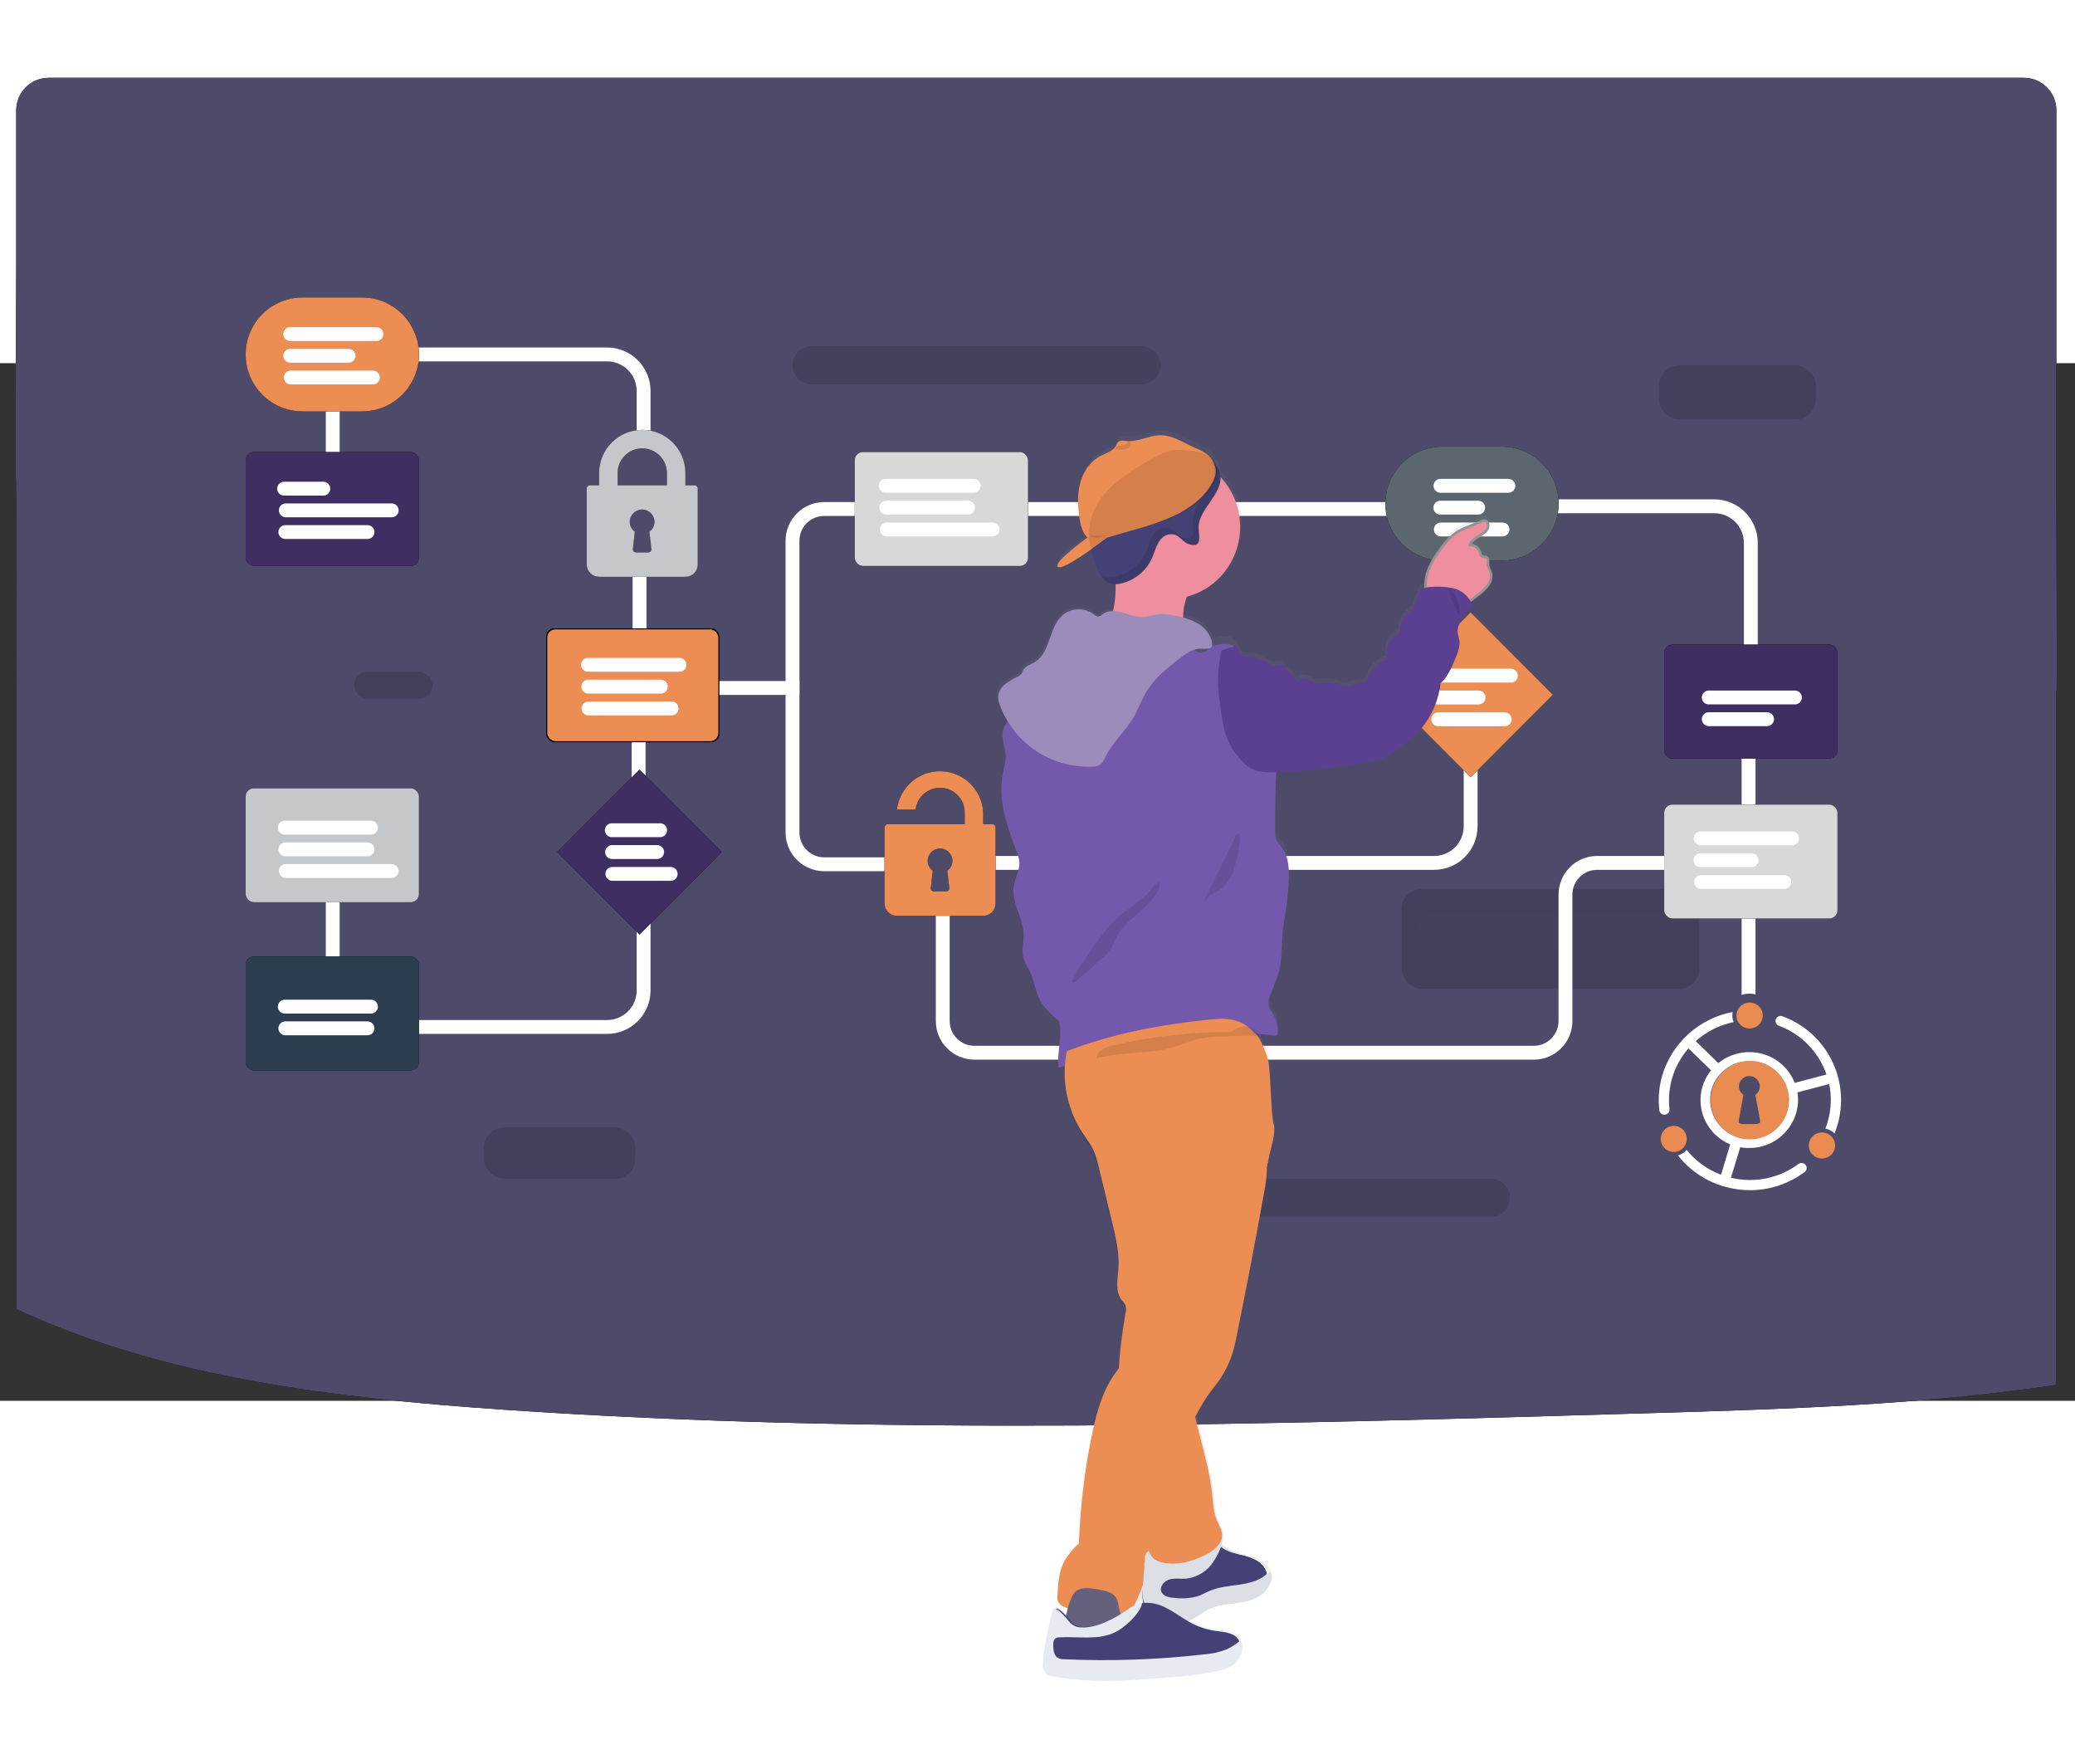 <?xml version="1.0" encoding="UTF-8"?>
<svg width="400px" height="340px" viewBox="0 100 400 200" version="1.1" xmlns="http://www.w3.org/2000/svg" xmlns:xlink="http://www.w3.org/1999/xlink">
    <rect x="0" y="100" width="400" height="200" fill="#333333" stroke="none"/>
    <!-- Generator: Sketch 53.2 (72643) - https://sketchapp.com -->
    <title>1.1-home-hero-main-bryan</title>
    <desc>Created with Sketch.</desc>
    <defs>
        <linearGradient x1="50.244%" y1="100.206%" x2="50.244%" y2="0.189%" id="linearGradient-1">
            <stop stop-color="#808080" stop-opacity="0.25" offset="0%"></stop>
            <stop stop-color="#808080" stop-opacity="0.12" offset="54%"></stop>
            <stop stop-color="#808080" stop-opacity="0.1" offset="100%"></stop>
        </linearGradient>
        <linearGradient x1="56.611%" y1="68.73%" x2="56.611%" y2="-31.27%" id="linearGradient-2">
            <stop stop-color="#808080" stop-opacity="0.25" offset="0%"></stop>
            <stop stop-color="#808080" stop-opacity="0.12" offset="54%"></stop>
            <stop stop-color="#808080" stop-opacity="0.1" offset="100%"></stop>
        </linearGradient>
    </defs>
    <g id="1.1-home-hero-main-bryan" stroke="none" stroke-width="1" fill="none" fill-rule="evenodd">
        <g id="hero-image0" transform="translate(3, 45)">
            <g id="Path-Copy-21" fill-rule="nonzero">
                <path d="M393.389,155.239 L393.389,251.936 C367.443,255.814 340.969,256.604 314.621,257.388 C241.133,259.567 167.458,261.742 94.163,256.714 C61.751,254.492 28.535,250.603 0.13,237.301 L0.13,118.211 C0.235,36.076 -0.209,118.211 0.13,35.825 L0.13,6.272 C0.13,2.808 2.934,6.36340891e-16 6.393,0 L387.143,0 C390.601,2.1211363e-16 393.405,2.808 393.405,6.272 L393.405,81.132 C393.656,155.061 393.212,81.362 393.389,155.239 Z" id="path-1" fill="#000000"></path>
                <path d="M393.389,155.239 L393.389,251.936 C367.443,255.814 340.969,256.604 314.621,257.388 C241.133,259.567 167.458,261.742 94.163,256.714 C61.751,254.492 28.535,250.603 0.13,237.301 L0.13,118.211 C0.235,36.076 -0.209,118.211 0.13,35.825 L0.13,6.272 C0.13,2.808 2.934,6.36340891e-16 6.393,0 L387.143,0 C390.601,2.1211363e-16 393.405,2.808 393.405,6.272 L393.405,81.132 C393.656,155.061 393.212,81.362 393.389,155.239 Z" id="Path" fill="#4E4B6A"></path>
            </g>
            <rect id="Rectangle-Copy-21" fill="#3F3D56" fill-rule="nonzero" opacity="0.7" x="267.189" y="156.284" width="57.404" height="19.339" rx="3.92"></rect>
            <path d="M171.064,151.58 L155.878,151.58 C152.506,151.58 149.772,148.842 149.772,145.464 L149.772,89.223 C149.772,85.846 152.506,83.108 155.878,83.108 L185.258,83.108" id="Path-Copy-23" stroke="#FFFFFF" stroke-width="2.673" stroke-linecap="round" stroke-linejoin="round"></path>
            <path d="M61.057,53.314 L114.025,53.314 C115.894,53.313 117.687,54.056 119.008,55.379 C120.33,56.703 121.072,58.499 121.07,60.371 L121.07,69.518" id="Path-Copy-24" stroke="#FFFFFF" stroke-width="2.673" stroke-linecap="round" stroke-linejoin="round"></path>
            <path d="M274.495,82.585 L327.464,82.585 C329.332,82.583 331.125,83.326 332.447,84.65 C333.768,85.974 334.51,87.769 334.509,89.641 L334.509,116.037" id="Path-Copy-25" stroke="#FFFFFF" stroke-width="2.673" stroke-linecap="round" stroke-linejoin="round"></path>
            <path d="M280.497,125.184 L280.497,144.262 C280.498,146.134 279.756,147.93 278.435,149.253 C277.113,150.577 275.321,151.32 273.452,151.318 L186.041,151.318" id="Path-Copy-26" stroke="#FFFFFF" stroke-width="2.673" stroke-linecap="round" stroke-linejoin="round"></path>
            <path d="M121.07,158.897 L121.07,175.885 C121.072,177.757 120.33,179.552 119.008,180.876 C117.687,182.2 115.894,182.943 114.025,182.941 L59.491,182.941" id="Path-Copy-27" stroke="#FFFFFF" stroke-width="2.673" stroke-linecap="round" stroke-linejoin="round"></path>
            <path d="M61.14,155.181 L61.14,179.047" id="Line-2-Copy-24" stroke="#FFFFFF" stroke-width="2.673" stroke-linecap="square"></path>
            <path d="M120.287,93.561 L120.287,114.469" id="Line-2-Copy-25" stroke="#FFFFFF" stroke-width="2.673" stroke-linecap="square"></path>
            <path d="M334.07,126.956 L334.07,150.822" id="Line-2-Copy-26" stroke="#FFFFFF" stroke-width="2.673" stroke-linecap="square"></path>
            <path d="M334.07,157.795 L334.07,181.661" id="Line-2-Copy-27" stroke="#FFFFFF" stroke-width="2.673" stroke-linecap="square"></path>
            <path d="M61.14,57.961 L61.14,81.827" id="Line-2-Copy-28" stroke="#FFFFFF" stroke-width="2.673" stroke-linecap="square"></path>
            <path d="M120.11,119.638 L120.11,143.504" id="Line-2-Copy-29" stroke="#FFFFFF" stroke-width="2.673" stroke-linecap="square"></path>
            <path d="M120.261,117.605 L149.772,117.605" id="Line-2-Copy-30" stroke="#FFFFFF" stroke-width="2.673" stroke-linecap="square"></path>
            <path d="M190.362,83.108 L279.244,83.108" id="Line-2-Copy-31" stroke="#FFFFFF" stroke-width="2.673" stroke-linecap="square"></path>
            <rect id="Rectangle-Copy-52" fill="#3F3D56" fill-rule="nonzero" opacity="0.7" x="65.232" y="114.469" width="15.134" height="5.227" rx="2.613"></rect>
            <rect id="Rectangle-Copy-53" fill="#3F3D56" fill-rule="nonzero" opacity="0.7" x="316.766" y="55.405" width="30.268" height="10.454" rx="3.92"></rect>
            <rect id="Rectangle-Copy-54" fill="#3F3D56" fill-rule="nonzero" opacity="0.7" x="90.281" y="202.281" width="29.224" height="9.931" rx="3.92"></rect>
            <path d="M273.974,160.988 L315.722,160.988 C317.739,160.988 319.375,162.626 319.375,164.647 L319.375,164.647 C319.375,166.668 317.739,168.306 315.722,168.306 L273.974,168.306 C271.956,168.306 270.321,166.668 270.321,164.647 L270.321,164.647 C270.321,162.626 271.956,160.988 273.974,160.988 Z" id="Rectangle-Copy-55" fill="#43415B"></path>
            <g id="Rectangle-Copy-56" transform="translate(264.058, 71.086)">
                <path d="M10.959,0 L22.44,0 C28.492,0 33.399,4.914 33.399,10.976 L33.399,10.976 C33.399,17.039 28.492,21.953 22.44,21.953 L10.959,21.953 C4.906,21.953 0,17.039 0,10.976 L0,10.976 C0,4.914 4.906,0 10.959,0 Z" id="path-3" fill="#000000" fill-rule="nonzero"></path>
                <path d="M10.959,0 L22.44,0 C28.492,0 33.399,4.914 33.399,10.976 L33.399,10.976 C33.399,17.039 28.492,21.953 22.44,21.953 L10.959,21.953 C4.906,21.953 0,17.039 0,10.976 L0,10.976 C0,4.914 4.906,0 10.959,0 Z" id="Path" fill="#5C666F"></path>
            </g>
            <g id="Rectangle-Copy-57" transform="translate(44.358, 72.131)" fill-rule="nonzero">
                <rect id="path-5" fill="#000000" x="0" y="0" width="33.399" height="21.953" rx="1.564"></rect>
                <rect id="Rectangle" fill="#3F2E61" x="0" y="0" width="33.399" height="21.953" rx="1.564"></rect>
            </g>
            <g id="Rectangle-Copy-58" transform="translate(317.809, 109.242)" fill-rule="nonzero">
                <rect id="path-7" fill="#000000" x="0" y="0" width="33.399" height="21.953" rx="1.564"></rect>
                <rect id="Rectangle" fill="#3F2E61" x="0" y="0" width="33.399" height="21.953" rx="1.564"></rect>
            </g>
            <g id="Rectangle-Copy-59" transform="translate(44.358, 169.351)" fill-rule="nonzero">
                <rect id="path-9" fill="#000000" x="0" y="0" width="33.399" height="21.953" rx="1.564"></rect>
                <rect id="Rectangle" fill="#2C3D50" x="0" y="0" width="33.399" height="21.953" rx="1.564"></rect>
            </g>
            <path d="M330.595,151.318 L304.883,151.318 C301.511,151.318 298.777,154.056 298.777,157.434 L298.777,181.791 C298.777,185.169 296.044,187.907 292.672,187.907 L184.841,187.907 C181.469,187.907 178.735,185.169 178.735,181.791 L178.735,159.64" id="Path-Copy-29" stroke="#FFFFFF" stroke-width="2.673" stroke-linecap="round" stroke-linejoin="round"></path>
            <g id="Rectangle-Copy-60" transform="translate(44.358, 136.945)" fill-rule="nonzero">
                <rect id="path-11" fill="#000000" x="0" y="0" width="33.399" height="21.953" rx="1.564"></rect>
                <rect id="Rectangle" fill="#C5C8CA" x="0" y="0" width="33.399" height="21.953" rx="1.564"></rect>
            </g>
            <g id="Rectangle-Copy-61" transform="translate(102.283, 106.106)" fill-rule="nonzero">
                <rect id="path-13" fill="#000000" x="0" y="0" width="33.399" height="21.953" rx="1.564"></rect>
                <rect id="Rectangle" fill="#EC8D53" x="0.209" y="0.209" width="32.986" height="21.54" rx="1.564"></rect>
            </g>
            <g id="Rectangle-Copy-62" transform="translate(317.809, 140.081)" fill-rule="nonzero">
                <rect id="path-15" fill="#000000" x="0" y="0" width="33.399" height="21.953" rx="1.564"></rect>
                <rect id="Rectangle" fill="#D8D8D8" x="0" y="0" width="33.399" height="21.953" rx="1.564"></rect>
            </g>
            <g id="Rectangle-Copy-63" transform="translate(161.775, 72.131)" fill-rule="nonzero">
                <rect id="path-17" fill="#000000" x="0" y="0" width="33.399" height="21.953" rx="1.564"></rect>
                <rect id="Rectangle" fill="#D8D8D8" x="0" y="0" width="33.399" height="21.953" rx="1.564"></rect>
            </g>
            <g id="Rectangle-Copy-64" transform="translate(44.358, 42.338)">
                <path d="M10.959,-1.35659924e-14 L22.44,-1.35659924e-14 C28.492,-2.09938509e-14 33.399,4.914 33.399,10.976 L33.399,10.976 C33.399,17.039 28.492,21.953 22.44,21.953 L10.959,21.953 C4.906,21.953 0,17.039 0,10.976 L0,10.976 C0,4.914 4.906,-2.84217094e-14 10.959,-2.84217094e-14 L10.959,-1.35659924e-14 Z" id="path-19" fill="#000000" fill-rule="nonzero"></path>
                <path d="M10.959,-1.35659924e-14 L22.44,-1.35659924e-14 C28.492,-2.09938509e-14 33.399,4.914 33.399,10.976 L33.399,10.976 C33.399,17.039 28.492,21.953 22.44,21.953 L10.959,21.953 C4.906,21.953 0,17.039 0,10.976 L0,10.976 C0,4.914 4.906,-2.84217094e-14 10.959,-2.84217094e-14 L10.959,-1.35659924e-14 Z" id="Path" fill="#EC8D53"></path>
            </g>
            <path d="M153.425,51.746 L217.091,51.746 C219.109,51.746 220.744,53.384 220.744,55.405 L220.744,55.405 C220.744,57.426 219.109,59.064 217.091,59.064 L153.425,59.064 C151.408,59.064 149.772,57.426 149.772,55.405 L149.772,55.405 C149.772,53.384 151.408,51.746 153.425,51.746 Z" id="Rectangle-Copy-65" fill="#43415B"></path>
            <g id="Rectangle-Copy-67" transform="translate(104.371, 133.286)">
                <polygon id="path-21" fill="#000000" fill-rule="nonzero" points="15.917 0.047 31.776 15.942 15.917 31.837 0.052 15.942"></polygon>
                <polygon id="Path" fill="#3F2E61" points="15.917 0.047 31.776 15.942 15.917 31.837 0.052 15.942"></polygon>
            </g>
            <g id="Rectangle-Copy-68" transform="translate(264.58, 102.97)">
                <polygon id="path-23" fill="#000000" fill-rule="nonzero" points="15.917 0.047 31.776 15.942 15.917 31.837 0.057 15.942"></polygon>
                <polygon id="Path" fill="#EC8D53" points="15.917 0.047 31.776 15.942 15.917 31.837 0.057 15.942"></polygon>
            </g>
            <g id="Group-13-Copy-17" transform="translate(274.495, 77.881)" stroke="#FFFFFF" stroke-linecap="round" stroke-width="2.673">
                <path d="M0.183,0.758 L13.276,0.758" id="Line-Copy-11"></path>
                <path d="M0.157,4.966 L7.463,4.966" id="Line-Copy-12"></path>
                <path d="M0.256,9.173 L12.149,9.173" id="Line-Copy-13"></path>
            </g>
            <path d="M52.942,49.394 L69.558,49.394" id="Line-Copy-27" stroke="#FFFFFF" stroke-width="2.673" stroke-linecap="round"></path>
            <path d="M326.394,119.434 L343.01,119.434" id="Line-Copy-33" stroke="#FFFFFF" stroke-width="2.673" stroke-linecap="round"></path>
            <g id="Group-13-Copy-18" transform="translate(324.593, 145.83)" stroke="#FFFFFF" stroke-linecap="round" stroke-width="2.673">
                <path d="M0.245,0.758 L17.874,0.758" id="Path"></path>
                <path d="M0.209,4.966 L10.061,4.966" id="Path"></path>
                <path d="M0.339,9.173 L16.35,9.173" id="Path"></path>
            </g>
            <g id="Group-13-Copy-19" transform="translate(110.111, 112.378)" stroke="#FFFFFF" stroke-linecap="round" stroke-width="2.673">
                <path d="M0.245,0.758 L17.874,0.758" id="Path"></path>
                <path d="M0.297,4.966 L14.273,4.966" id="Path"></path>
                <path d="M0.339,9.173 L16.35,9.173" id="Path"></path>
            </g>
            <g id="Group-13-Copy-20" transform="translate(273.974, 114.469)" stroke="#FFFFFF" stroke-linecap="round" stroke-width="2.673">
                <path d="M0.198,0.758 L14.288,0.758" id="Path"></path>
                <path d="M0.167,4.966 L8.052,4.966" id="Path"></path>
                <path d="M0.271,9.173 L13.083,9.173" id="Path"></path>
            </g>
            <path d="M51.768,79.187 L59.324,79.187" id="Line-Copy-47" stroke="#FFFFFF" stroke-width="2.673" stroke-linecap="round"></path>
            <path d="M51.898,144.524 L68.514,144.524" id="Line-Copy-48" stroke="#FFFFFF" stroke-width="2.673" stroke-linecap="round"></path>
            <g id="Group-14-Copy-6" transform="translate(167.515, 77.881)" stroke="#FFFFFF" stroke-linecap="round" stroke-width="2.673">
                <path d="M0.235,0.758 L17.179,0.758" id="Line-Copy-14"></path>
                <path d="M0.334,4.966 L16.104,4.966" id="Line-Copy-15"></path>
                <path d="M0.433,9.173 L20.843,9.173" id="Line-Copy-16"></path>
            </g>
            <g id="Group-14-Copy-7" transform="translate(114.808, 144.262)" stroke="#FFFFFF" stroke-linecap="round" stroke-width="2.673">
                <path d="M0.13,0.758 L9.446,0.758" id="Path"></path>
                <path d="M0.183,4.966 L8.872,4.966" id="Path"></path>
                <path d="M0.24,9.173 L11.481,9.173" id="Path"></path>
            </g>
            <path d="M51.898,179.021 L68.514,179.021" id="Line-Copy-49" stroke="#FFFFFF" stroke-width="2.673" stroke-linecap="round"></path>
            <path d="M52.947,53.576 L64.188,53.576" id="Line-Copy-50" stroke="#FFFFFF" stroke-width="2.673" stroke-linecap="round"></path>
            <path d="M326.399,123.616 L337.64,123.616" id="Line-Copy-51" stroke="#FFFFFF" stroke-width="2.673" stroke-linecap="round"></path>
            <path d="M52.097,83.369 L72.506,83.369" id="Line-Copy-52" stroke="#FFFFFF" stroke-width="2.673" stroke-linecap="round"></path>
            <path d="M52.003,148.705 L67.841,148.705" id="Line-Copy-53" stroke="#FFFFFF" stroke-width="2.673" stroke-linecap="round"></path>
            <path d="M52.003,183.203 L67.841,183.203" id="Line-Copy-54" stroke="#FFFFFF" stroke-width="2.673" stroke-linecap="round"></path>
            <path d="M53.046,57.757 L68.885,57.757" id="Line-Copy-55" stroke="#FFFFFF" stroke-width="2.673" stroke-linecap="round"></path>
            <path d="M52.003,87.55 L67.841,87.55" id="Line-Copy-56" stroke="#FFFFFF" stroke-width="2.673" stroke-linecap="round"></path>
            <path d="M52.097,152.887 L72.506,152.887" id="Line-Copy-57" stroke="#FFFFFF" stroke-width="2.673" stroke-linecap="round"></path>
            <g id="Shape" transform="translate(110.111, 67.427)" fill-rule="nonzero">
                <path d="M20.801,11.107 L19.016,11.107 L19.016,8.755 C19.016,4.154 15.292,0.423 10.698,0.423 C6.104,0.423 2.38,4.154 2.38,8.755 L2.38,11.107 L0.595,11.107 C0.438,11.106 0.286,11.167 0.175,11.278 C0.063,11.389 -6.15977855e-06,11.54 2.84217094e-14,11.698 L2.84217094e-14,26.396 C0.004,27.024 0.257,27.624 0.703,28.065 C1.15,28.507 1.753,28.752 2.38,28.748 L19.016,28.748 C19.643,28.752 20.246,28.507 20.693,28.065 C21.139,27.624 21.392,27.024 21.396,26.396 L21.396,11.698 C21.396,11.54 21.333,11.389 21.221,11.278 C21.11,11.167 20.958,11.106 20.801,11.107 L20.801,11.107 Z M12.451,23.39 C12.47,23.558 12.417,23.725 12.305,23.85 C12.19,23.972 12.03,24.042 11.862,24.044 L9.482,24.044 C9.314,24.042 9.154,23.972 9.039,23.85 C8.927,23.725 8.873,23.558 8.892,23.39 L9.268,20.056 C8.656,19.62 8.292,18.915 8.292,18.163 C8.292,16.847 9.358,15.78 10.672,15.78 C11.986,15.78 13.052,16.847 13.052,18.163 C13.051,18.915 12.688,19.62 12.076,20.056 L12.451,23.39 Z M15.426,11.107 L5.944,11.107 L5.944,8.755 C5.944,6.125 8.072,3.993 10.698,3.993 C13.324,3.993 15.452,6.125 15.452,8.755 L15.452,11.107 L15.426,11.107 Z" id="path-25" fill="#000000"></path>
                <path d="M20.801,11.107 L19.016,11.107 L19.016,8.755 C19.016,4.154 15.292,0.423 10.698,0.423 C6.104,0.423 2.38,4.154 2.38,8.755 L2.38,11.107 L0.595,11.107 C0.438,11.106 0.286,11.167 0.175,11.278 C0.063,11.389 -6.15977855e-06,11.54 2.84217094e-14,11.698 L2.84217094e-14,26.396 C0.004,27.024 0.257,27.624 0.703,28.065 C1.15,28.507 1.753,28.752 2.38,28.748 L19.016,28.748 C19.643,28.752 20.246,28.507 20.693,28.065 C21.139,27.624 21.392,27.024 21.396,26.396 L21.396,11.698 C21.396,11.54 21.333,11.389 21.221,11.278 C21.11,11.167 20.958,11.106 20.801,11.107 L20.801,11.107 Z M12.451,23.39 C12.47,23.558 12.417,23.725 12.305,23.85 C12.19,23.972 12.03,24.042 11.862,24.044 L9.482,24.044 C9.314,24.042 9.154,23.972 9.039,23.85 C8.927,23.725 8.873,23.558 8.892,23.39 L9.268,20.056 C8.656,19.62 8.292,18.915 8.292,18.163 C8.292,16.847 9.358,15.78 10.672,15.78 C11.986,15.78 13.052,16.847 13.052,18.163 C13.051,18.915 12.688,19.62 12.076,20.056 L12.451,23.39 Z M15.426,11.107 L5.944,11.107 L5.944,8.755 C5.944,6.125 8.072,3.993 10.698,3.993 C13.324,3.993 15.452,6.125 15.452,8.755 L15.452,11.107 L15.426,11.107 Z" fill="#C5C8CA"></path>
            </g>
            <g id="Combined-Shape-Copy-2" transform="translate(167.515, 133.286)" fill-rule="nonzero">
                <path d="M2.39,7.741 C2.901,3.44 6.605,0.241 10.928,0.369 C15.25,0.497 18.76,3.909 19.016,8.232 L19.016,10.584 L20.801,10.584 C20.958,10.583 21.11,10.645 21.221,10.756 C21.333,10.867 21.396,11.018 21.396,11.175 L21.396,25.873 C21.392,26.501 21.139,27.102 20.693,27.543 C20.246,27.984 19.643,28.229 19.016,28.225 L2.38,28.225 C1.753,28.229 1.15,27.984 0.703,27.543 C0.257,27.102 0.004,26.501 -5.68434189e-14,25.873 L-5.68434189e-14,11.175 C-6.15977865e-06,11.018 0.063,10.867 0.175,10.756 C0.286,10.645 0.438,10.583 0.595,10.584 L15.452,10.584 L15.452,8.232 C15.404,5.731 13.434,3.692 10.94,3.563 C8.445,3.434 6.275,5.258 5.97,7.741 L2.39,7.741 Z M12.478,22.868 L12.102,19.533 C12.714,19.098 13.078,18.393 13.078,17.641 C13.078,16.324 12.012,15.257 10.698,15.257 C9.384,15.257 8.318,16.324 8.318,17.641 C8.318,18.393 8.682,19.098 9.294,19.533 L8.918,22.868 C8.9,23.035 8.953,23.202 9.065,23.328 C9.18,23.449 9.34,23.519 9.508,23.521 L11.888,23.521 C12.056,23.519 12.216,23.449 12.331,23.328 C12.443,23.202 12.496,23.035 12.478,22.868 L12.478,22.868 Z" id="path-27" fill="#000000"></path>
                <path d="M2.39,7.741 C2.901,3.44 6.605,0.241 10.928,0.369 C15.25,0.497 18.76,3.909 19.016,8.232 L19.016,10.584 L20.801,10.584 C20.958,10.583 21.11,10.645 21.221,10.756 C21.333,10.867 21.396,11.018 21.396,11.175 L21.396,25.873 C21.392,26.501 21.139,27.102 20.693,27.543 C20.246,27.984 19.643,28.229 19.016,28.225 L2.38,28.225 C1.753,28.229 1.15,27.984 0.703,27.543 C0.257,27.102 0.004,26.501 -5.68434189e-14,25.873 L-5.68434189e-14,11.175 C-6.15977865e-06,11.018 0.063,10.867 0.175,10.756 C0.286,10.645 0.438,10.583 0.595,10.584 L15.452,10.584 L15.452,8.232 C15.404,5.731 13.434,3.692 10.94,3.563 C8.445,3.434 6.275,5.258 5.97,7.741 L2.39,7.741 Z M12.478,22.868 L12.102,19.533 C12.714,19.098 13.078,18.393 13.078,17.641 C13.078,16.324 12.012,15.257 10.698,15.257 C9.384,15.257 8.318,16.324 8.318,17.641 C8.318,18.393 8.682,19.098 9.294,19.533 L8.918,22.868 C8.9,23.035 8.953,23.202 9.065,23.328 C9.18,23.449 9.34,23.519 9.508,23.521 L11.888,23.521 C12.056,23.519 12.216,23.449 12.331,23.328 C12.443,23.202 12.496,23.035 12.478,22.868 L12.478,22.868 Z" id="Shape" fill="#EC8D53"></path>
            </g>
            <path d="M334.216,178.237 C332.948,178.228 331.869,179.163 331.696,180.422 C331.537,181.68 332.345,182.858 333.574,183.161 C334.803,183.484 336.081,182.848 336.565,181.671 C337.048,180.492 336.563,179.138 335.443,178.535 C335.064,178.337 334.643,178.234 334.216,178.237 Z" id="Path" stroke="#4E4B6A" stroke-width="3.465" fill="#EA8C51" fill-rule="nonzero"></path>
            <g id="Group-2-Copy-4" transform="translate(316.244, 178.237)" fill-rule="nonzero">
                <path d="M24.365,2.645 C23.86,2.452 23.293,2.701 23.092,3.204 C22.999,3.446 23.007,3.715 23.114,3.951 C23.221,4.186 23.418,4.369 23.661,4.459 C27.974,6.061 31.345,9.513 32.851,13.867 L26.724,15.482 C25.628,12.688 23.257,10.593 20.352,9.853 C17.438,9.098 14.339,9.775 12.003,11.677 L7.64,7.427 C9.714,5.588 12.233,4.327 14.946,3.769 C14.686,3.153 14.622,2.472 14.763,1.819 C8.264,3.053 3.005,7.832 1.148,14.191 C0.551,16.321 0.373,18.547 0.626,20.746 C0.682,21.242 1.103,21.616 1.602,21.613 L1.717,21.613 C1.975,21.586 2.212,21.456 2.374,21.253 C2.538,21.052 2.613,20.794 2.583,20.536 C2.101,16.294 3.427,12.045 6.236,8.833 L10.604,13.057 C9.422,14.51 8.716,16.294 8.585,18.163 C8.325,22.129 10.62,25.817 14.288,27.331 L12.525,33.186 C9.928,32.217 7.637,30.569 5.892,28.413 C5.453,28.925 4.869,29.29 4.217,29.459 C6.537,32.414 9.747,34.54 13.37,35.522 C14.912,35.945 16.504,36.161 18.103,36.165 C21.927,36.164 25.647,34.919 28.702,32.616 C29.081,32.279 29.136,31.706 28.827,31.304 C28.516,30.9 27.951,30.797 27.517,31.063 C23.777,33.874 18.979,34.863 14.434,33.76 L16.224,27.88 C16.59,27.952 16.959,28.001 17.331,28.027 C17.555,28.027 17.769,28.027 17.988,28.027 C22.877,28.045 26.955,24.289 27.345,19.407 C27.394,18.709 27.362,18.008 27.251,17.317 L33.378,15.696 C33.868,18.082 33.775,20.552 33.106,22.894 C32.974,23.369 32.817,23.836 32.637,24.295 C33.305,24.42 33.919,24.745 34.401,25.225 C34.642,24.633 34.849,24.027 35.022,23.411 C37.435,14.763 32.791,5.713 24.365,2.645 Z M25.571,19.308 C25.243,23.468 21.622,26.582 17.466,26.276 C17.227,26.261 16.988,26.233 16.752,26.192 C14.726,25.86 12.922,24.715 11.758,23.021 C10.594,21.327 10.17,19.231 10.583,17.217 C11.357,13.748 14.434,11.283 17.983,11.29 C18.155,11.29 18.333,11.29 18.505,11.29 C20.515,11.415 22.393,12.336 23.723,13.851 C24.265,14.472 24.701,15.179 25.012,15.942 C25.461,17.008 25.652,18.165 25.571,19.319 L25.571,19.308 Z" id="Shape" fill="#FFFFFF"></path>
                <path d="M23.744,13.825 C22.404,12.303 20.516,11.377 18.495,11.248 L17.973,11.248 C13.884,11.304 10.583,14.608 10.524,18.703 C10.466,22.797 13.672,26.195 17.757,26.367 C21.842,26.54 25.322,23.425 25.607,19.339 C25.763,17.324 25.09,15.332 23.744,13.825 L23.744,13.825 Z M18.004,23.427 C16.851,23.427 15.917,23.531 15.917,22.904 L16.825,17.777 C16.107,17.287 15.797,16.383 16.063,15.555 C16.336,14.726 17.109,14.166 17.98,14.166 C18.852,14.166 19.625,14.726 19.898,15.555 C20.161,16.383 19.851,17.285 19.136,17.777 L20.076,22.836 L20.076,22.889 C20.091,23.521 19.157,23.427 18.009,23.427 L18.004,23.427 Z" id="Shape" fill="#EA8C51"></path>
                <path d="M3.392,23.767 C2.129,23.774 1.068,24.72 0.915,25.975 C0.761,27.231 1.563,28.405 2.787,28.717 C4.011,29.029 5.276,28.382 5.74,27.206 C6.221,26.027 5.737,24.675 4.618,24.07 C4.242,23.866 3.82,23.758 3.392,23.756 L3.392,23.767 Z" id="Path" fill="#EA8C51"></path>
                <path d="M31.979,25.047 C30.707,25.025 29.621,25.963 29.457,27.227 C29.293,28.491 30.102,29.676 31.337,29.981 C32.568,30.302 33.847,29.664 34.333,28.487 C34.812,27.306 34.326,25.954 33.206,25.35 C32.83,25.144 32.408,25.037 31.979,25.037 L31.979,25.047 Z" id="Path" fill="#EA8C51"></path>
                <path d="M18.03,0 C16.763,-0.007 15.687,0.928 15.515,2.185 C15.356,3.443 16.164,4.621 17.393,4.924 C18.622,5.247 19.9,4.611 20.384,3.434 C20.867,2.255 20.382,0.901 19.262,0.298 C18.882,0.099 18.459,-0.004 18.03,0 Z" id="Path" fill="#EA8C51"></path>
            </g>
            <path d="M220.744,212.212 L284.411,212.212 C286.428,212.212 288.064,213.85 288.064,215.871 L288.064,215.871 C288.064,217.891 286.428,219.529 284.411,219.529 L220.744,219.529 C218.727,219.529 217.091,217.891 217.091,215.871 L217.091,215.871 C217.091,214.9 217.476,213.97 218.161,213.283 C218.846,212.597 219.776,212.212 220.744,212.212 L220.744,212.212 Z" id="Rectangle-Copy-66" fill="#43415B"></path>
            <path d="M284.374,94.492 C284.151,94.045 283.976,93.575 283.852,93.091 C283.8,92.537 284.019,91.8 283.529,91.523 C283.252,91.371 282.871,91.486 282.626,91.288 C282.475,91.113 282.382,90.896 282.36,90.666 C282.118,89.768 281.32,89.132 280.392,89.098 C280.914,87.686 282.819,87.347 283.659,86.103 C284.077,85.486 283.941,84.346 283.2,84.341 C283.019,84.35 282.842,84.394 282.678,84.472 L279.917,85.616 C279.381,85.824 278.858,86.065 278.352,86.338 C276.833,87.205 275.696,88.611 274.699,90.038 C273.734,91.301 272.963,92.702 272.413,94.194 C272.104,95.114 271.94,96.077 271.928,97.048 L271.928,97.34 C271.474,97.419 271.109,97.612 270.634,97.706 L269.564,100.55 C269.423,101.024 269.184,101.464 268.865,101.841 C268.627,102.058 268.374,102.259 268.108,102.442 C267.002,103.387 266.437,104.821 266.6,106.268 C264.587,107.062 263.531,109.282 264.184,111.348 C262.543,111.708 261.207,112.896 260.656,114.485 C260.584,114.843 260.427,115.178 260.197,115.462 C259.844,115.731 259.408,115.866 258.965,115.844 C257.754,115.917 256.695,116.889 255.604,116.366 C254.358,115.781 252.965,115.587 251.607,115.807 C251.328,115.87 251.042,115.896 250.756,115.885 C250.511,115.842 250.275,115.759 250.057,115.64 C249.572,115.349 249.043,115.137 248.491,115.013 C247.92,114.887 247.328,115.115 246.988,115.593 C246.602,115.169 246.378,114.626 246.028,114.176 C245.71,113.687 245.147,113.415 244.567,113.471 C244.932,113.147 244.567,112.493 244.087,112.378 C243.601,112.335 243.112,112.353 242.631,112.43 C241.363,112.43 240.392,111.265 239.166,110.956 C238.033,110.685 236.525,111.014 235.946,110 C235.763,109.671 235.711,109.242 235.424,109.002 C235.358,108.726 235.231,108.469 235.054,108.249 C234.52,107.781 233.81,107.568 233.107,107.663 C232.338,107.689 231.575,107.82 230.842,108.056 C230.829,107.955 230.803,107.857 230.764,107.763 C230.32,106.468 229.43,105.375 228.254,104.679 C227.342,104.139 226.353,103.743 225.321,103.503 L225.321,103.231 C225.305,101.919 225.509,100.613 225.926,99.368 C225.968,99.233 226.02,99.102 226.062,98.966 C230.848,97.702 234.592,93.968 235.873,89.179 C237.154,84.39 235.776,79.281 232.262,75.79 C232.257,75.51 232.22,75.231 232.152,74.959 C232.002,74.363 231.718,73.809 231.322,73.339 C230.691,71.922 229.705,71.3 228.447,70.725 C228.087,70.553 227.701,70.385 227.299,70.202 C225.29,69.298 223.354,67.97 221.078,67.976 C218.991,67.976 217.008,69.126 214.957,69.084 L214.435,69.084 C213.861,69.016 213.172,68.88 212.797,69.319 C212.672,69.493 212.573,69.685 212.504,69.889 C212.475,69.954 212.44,70.017 212.4,70.077 L212.4,70.077 C212.325,70.207 212.236,70.328 212.134,70.438 L212.134,70.438 C211.471,71.164 210.359,71.483 209.441,71.964 C207.354,73.009 206.012,75.199 205.475,77.478 C205.017,79.783 205.035,82.158 205.527,84.456 C205.731,85.611 206.179,86.918 206.999,87.645 L206.999,87.645 C206.999,87.645 200.069,92.584 201.331,93.29 C202.02,93.671 204.89,91.847 207.364,90.106 C207.364,90.211 207.411,90.321 207.442,90.425 C207.736,91.534 208.113,92.619 208.57,93.671 C209.091,94.915 209.838,96.285 211.127,96.63 C211.412,96.707 211.708,96.741 212.003,96.729 L212.228,96.729 C212.294,98.629 212.093,100.529 211.633,102.374 C210.881,102.328 210.136,102.534 209.514,102.959 C209.279,103.193 208.979,103.352 208.653,103.414 C208.317,103.374 208.004,103.221 207.766,102.98 C205.852,101.595 203.234,101.735 201.478,103.315 C198.967,105.688 199.254,110.319 196.295,112.117 C195.487,112.608 194.453,112.875 193.973,113.685 C193.86,113.949 193.727,114.204 193.577,114.448 C193.379,114.667 193.139,114.845 192.872,114.971 C192.018,115.353 191.204,115.823 190.446,116.371 C189.68,116.935 189.177,117.786 189.052,118.729 C189.043,119.413 189.187,120.09 189.475,120.71 C189.918,121.802 190.459,122.852 191.093,123.846 C190.748,124.292 190.523,124.819 190.44,125.377 C190.232,126.836 190.931,128.278 191.004,129.752 C191.072,131.038 190.665,132.298 190.435,133.563 C189.522,138.518 191.27,143.536 193.044,148.245 C193.383,149.01 193.593,149.826 193.665,150.66 C193.712,152.228 192.836,153.603 192.59,155.118 C192.068,158.312 194.422,161.312 194.474,164.527 C194.474,166.017 194.025,167.532 194.401,168.97 C194.641,169.931 195.241,170.757 195.664,171.656 C196.41,173.224 196.614,175.049 197.329,176.653 C198.183,178.399 199.449,179.91 201.018,181.054 C201.911,183.908 200.637,187.327 201.018,190.405 C201.504,190.212 201.994,190.039 202.495,189.882 C202.188,194.42 203.33,198.938 205.757,202.782 C206.56,204.042 207.505,205.213 208.11,206.582 C208.502,207.556 208.809,208.562 209.029,209.588 C209.895,213.215 210.765,216.838 211.638,220.455 C212.343,223.392 213.052,226.377 212.843,229.387 C212.697,231.478 212.165,233.841 213.454,235.503 C213.762,235.821 214.022,236.182 214.226,236.574 C214.352,237.036 214.352,237.524 214.226,237.986 C213.59,241.482 213.153,245.013 212.917,248.56 C212.63,248.952 212.337,249.344 212.076,249.736 C209.942,252.872 208.919,256.599 208.089,260.289 C206.561,267.546 205.667,274.923 205.418,282.336 C204.348,283.304 203.428,284.426 202.688,285.665 C201.577,287.756 201.431,290.181 201.311,292.544 C201.263,292.925 201.306,293.312 201.436,293.673 C201.72,294.082 202.128,294.388 202.599,294.546 L203.241,294.854 C203.1,295.377 202.975,295.9 202.866,296.422 C202.046,295.497 200.59,294.034 200.345,295.105 C199.527,298.684 199.081,302.338 199.014,306.008 C198.957,306.294 199.038,306.59 199.232,306.807 C199.426,307.024 199.711,307.137 200.001,307.111 C203.56,307.743 207.168,308.053 210.782,308.036 C213.71,308.036 216.632,307.796 219.549,307.576 L222.54,307.346 C225.617,307.187 228.679,306.811 231.703,306.223 C233.024,305.935 234.386,305.522 235.382,304.592 C236.379,303.661 236.864,302.072 236.181,300.896 L236.181,300.896 C235.346,299.469 233.394,299.365 231.771,299.14 C230.158,298.911 228.596,298.413 227.148,297.666 C226.819,297.499 226.506,297.311 226.187,297.144 C226.275,297.134 226.359,297.11 226.438,297.07 C227.836,296.6 228.948,295.502 230.268,294.865 C231.834,294.112 233.535,293.939 235.226,293.725 C236.917,293.511 238.654,293.202 240.058,292.241 C241.373,291.336 242.307,289.69 242.005,288.143 C241.982,288.033 241.955,287.925 241.921,287.819 C241.399,286.141 239.589,285.205 237.898,284.808 C236.207,284.411 234.375,284.144 233.008,283.052 L232.804,282.89 C232.69,282.79 232.57,282.696 232.45,282.602 C232.748,282.09 232.886,281.5 232.846,280.909 C232.773,279.978 232.236,279.158 231.865,278.295 C231.145,276.607 231.093,274.72 230.894,272.896 C230.404,268.312 229,263.885 227.946,259.39 C227.826,258.867 227.711,258.344 227.596,257.822 C228.629,255.676 229.892,253.65 231.364,251.779 C233.05,249.669 234.285,247.233 234.991,244.624 C235.21,243.824 235.372,243.014 235.513,242.198 C237.385,232.814 239.154,223.418 240.82,214.01 C241.095,212.669 241.254,211.307 241.295,209.938 C241.728,208.695 241.964,207.392 241.994,206.075 C242.48,204.173 242.97,202.171 242.574,200.922 C242.292,200.044 242.151,197.022 241.999,194.127 C242.041,192.574 241.947,191.021 241.718,189.485 C241.671,189.224 241.619,188.963 241.561,188.701 C241.537,188.571 241.505,188.442 241.467,188.314 C241.25,187.444 240.946,186.599 240.559,185.79 C240.361,185.305 240.131,184.833 239.87,184.379 C239.716,184.11 239.541,183.853 239.348,183.61 C240.428,183.656 241.504,183.757 242.574,183.913 C242.829,183.95 243.153,183.971 243.315,183.757 C243.382,183.635 243.414,183.498 243.409,183.359 C243.458,182.133 243.167,180.917 242.568,179.847 C242.151,179.11 241.577,178.394 241.592,177.547 C241.619,177.151 241.716,176.764 241.879,176.402 L243.315,172.54 C244.53,169.268 243.951,165.483 244.583,162.055 C245.075,159.376 245.39,156.668 245.527,153.948 C245.647,151.627 245.574,149.108 244.181,147.247 C243.776,146.799 243.425,146.304 243.137,145.773 C242.935,145.209 242.849,144.609 242.887,144.011 C242.866,140.37 242.939,136.734 243.106,133.103 C249.208,132.927 255.284,132.228 261.266,131.012 C261.978,130.893 262.678,130.706 263.354,130.453 C264.099,130.1 264.8,129.659 265.441,129.141 C267.482,127.662 269.548,126.161 271.098,124.18 C272.937,121.771 274.093,118.909 274.443,115.896 C275.915,114.532 276.698,112.587 277.433,110.706 C277.797,109.909 278.028,109.058 278.117,108.186 C278.154,107.292 277.569,106.357 277.736,105.479 C278.018,103.967 278.779,102.586 279.907,101.543 C280.149,101.371 280.331,101.128 280.429,100.848 C280.46,100.616 280.418,100.38 280.309,100.173 L280.262,100.095 C280.408,100.011 280.544,99.917 280.685,99.823 C281.165,99.478 281.624,99.102 282.078,98.731 C282.767,98.21 283.376,97.59 283.884,96.891 C284.382,96.198 284.561,95.325 284.374,94.492 Z" id="Path-Copy-28" fill="url(#linearGradient-1)" fill-rule="nonzero"></path>
            <path d="M217.738,293.464 C217.607,293.459 217.476,293.469 217.347,293.495 C216.871,293.561 216.407,293.689 215.964,293.877 L215.86,293.929 C216.46,292.69 217.029,291.431 217.54,290.15 C217.603,289.998 217.655,289.847 217.718,289.69 L217.65,290.547 C217.536,291.518 217.566,292.501 217.738,293.464 Z" id="Path-Copy-42" fill="url(#linearGradient-2)" fill-rule="nonzero"></path>
            <ellipse id="Oval-Copy-21" fill="#FFFFFF" fill-rule="nonzero" opacity="0.62" cx="221.026" cy="297.462" rx="63.426" ry="13.417"></ellipse>
            <path d="M283.889,97.743 C283.371,98.433 282.754,99.043 282.057,99.551 C281.603,99.917 281.139,100.294 280.648,100.628 C279.775,101.289 278.74,101.702 277.653,101.825 C276.228,101.914 273.191,101.093 272.304,99.896 C271.927,99.295 271.745,98.593 271.782,97.884 C271.799,96.929 271.964,95.982 272.272,95.077 C272.832,93.599 273.611,92.214 274.584,90.969 C275.628,89.558 276.765,88.178 278.3,87.31 C278.807,87.042 279.33,86.804 279.865,86.599 L282.657,85.475 C282.82,85.395 282.998,85.351 283.179,85.345 C283.93,85.345 284.066,86.474 283.643,87.08 C282.793,88.303 280.878,88.622 280.34,90.028 C281.262,90.049 282.066,90.66 282.334,91.544 C282.356,91.771 282.449,91.985 282.6,92.155 C282.845,92.343 283.231,92.234 283.513,92.385 C284.035,92.641 283.79,93.368 283.842,93.927 C283.966,94.405 284.141,94.867 284.364,95.307 C284.583,96.149 284.408,97.045 283.889,97.743 L283.889,97.743 Z" id="Path-Copy-43" stroke="#959292" stroke-width="0.5" fill="#EE8E9E" fill-rule="nonzero"></path>
            <path d="M225.06,104.198 C225.112,106.252 225.791,108.244 225.895,110.298 C219.993,110.601 214.164,107.653 208.34,108.563 C209.979,107.475 210.85,105.52 211.367,103.602 C212.021,101.115 212.215,98.528 211.941,95.971 C211.924,95.83 211.9,95.691 211.868,95.553 C211.648,94.544 211.085,93.122 211.236,92.333 C211.44,91.288 212.4,91.491 213.266,91.549 C215.909,91.759 218.54,92.108 221.146,92.594 C221.825,92.72 228.452,94.413 228.541,94.236 C227.38,96.149 226.42,98.177 225.676,100.288 C225.256,101.549 225.048,102.87 225.06,104.198 L225.06,104.198 Z" id="Path-Copy-44" fill="#EE8E9E" fill-rule="nonzero"></path>
            <path d="M202.652,188.074 C201.572,193.427 202.604,198.991 205.532,203.598 C206.331,204.842 207.275,206.013 207.875,207.361 C208.271,208.328 208.576,209.328 208.789,210.351 L211.351,221.097 C212.055,224.009 212.76,226.967 212.551,229.983 C212.405,232.074 211.878,234.395 213.157,236.041 C213.464,236.35 213.724,236.702 213.929,237.087 C214.055,237.543 214.055,238.026 213.929,238.482 C212.619,246.322 211.643,254.476 214.012,262.04 C216.162,268.897 216.288,276.497 218.114,283.439 C218.264,284.321 218.656,285.145 219.247,285.817 C219.737,286.228 220.325,286.505 220.953,286.622 C223.646,287.27 226.49,286.517 229,285.352 C230.764,284.526 232.653,283.088 232.517,281.17 C232.444,280.245 231.907,279.43 231.542,278.583 C230.821,276.91 230.764,275.044 230.571,273.236 C230.086,268.688 228.687,264.303 227.633,259.86 C226.579,255.417 225.853,250.765 226.751,246.27 C228.576,237 231.5,227.98 235.461,219.404 C235.634,218.95 235.907,218.541 236.259,218.207 C236.656,217.979 237.035,217.72 237.392,217.433 C237.666,217.009 237.844,216.529 237.913,216.027 C238.305,214.611 239.479,213.56 240.251,212.316 C242.229,209.18 241.603,205.135 241.53,201.418 C241.462,197.796 241.979,194.174 241.389,190.593 C240.799,187.013 238.78,183.38 235.351,182.283 C233.655,181.729 231.813,181.854 230.039,182.032 C220.64,182.941 211.492,184.677 202.652,188.074 Z" id="Path-Copy-45" fill="#000000" fill-rule="nonzero" opacity="0.1"></path>
            <path d="M241.191,210.492 C241.163,211.898 241.004,213.298 240.716,214.674 C239.035,224.019 237.245,233.362 235.346,242.7 C235.179,243.51 235.012,244.321 234.793,245.11 C234.08,247.709 232.836,250.131 231.14,252.224 C223.223,262.024 222.54,276.267 218.245,288.08 C217.952,288.88 217.665,289.685 217.358,290.474 C216.578,292.484 215.691,294.45 214.701,296.365 C214.592,296.64 214.412,296.882 214.179,297.065 C213.913,297.2 213.616,297.26 213.318,297.238 C209.455,297.255 205.637,296.391 202.156,294.713 C201.66,294.53 201.24,294.183 200.966,293.73 C200.836,293.371 200.793,292.986 200.841,292.607 C200.961,290.265 201.107,287.84 202.234,285.775 C202.983,284.543 203.91,283.428 204.984,282.466 C205.239,275.091 206.147,267.754 207.698,260.54 C208.533,256.881 209.571,253.154 211.716,250.054 C213.282,247.76 215.573,245.497 215.291,242.737 C215.171,241.519 214.66,240.008 215.651,239.298 C216.084,238.984 216.731,238.942 217.029,238.498 C217.143,238.287 217.209,238.053 217.222,237.813 C217.425,235.914 217.305,233.995 216.867,232.137 C216.503,230.923 216.217,229.687 216.011,228.436 C215.819,227.167 216.159,225.875 216.95,224.866 C217.003,222.341 216.95,219.718 216.987,217.198 C217.087,215.761 216.965,214.317 216.627,212.917 C216.439,212.259 216.136,211.626 215.99,210.952 C215.468,208.527 216.789,205.621 215.207,203.687 C214.55,202.887 213.538,202.485 212.677,201.91 C210.986,200.699 209.759,198.947 209.196,196.944 C208.632,194.957 208.298,192.912 208.199,190.849 C208.152,190.413 208.152,189.974 208.199,189.538 C208.227,189.311 208.286,189.089 208.376,188.879 C208.872,187.787 210.187,187.358 211.361,187.076 C218.828,185.303 226.477,184.415 234.151,184.431 C236.995,182.513 238.587,183.203 239.797,185.231 C240.46,186.473 240.997,187.78 241.399,189.13 C241.921,190.776 241.984,200.028 242.516,201.674 C243.184,203.817 241.165,208.229 241.191,210.492 Z" id="Path-Copy-46" fill="#EC8D53" fill-rule="nonzero"></path>
            <path d="M190.279,125.127 C190.065,126.59 190.769,128.022 190.847,129.496 C190.915,130.782 190.503,132.042 190.273,133.307 C189.344,138.246 191.119,143.238 192.883,147.942 C193.227,148.704 193.44,149.518 193.514,150.352 C193.561,151.883 192.674,153.289 192.423,154.805 C191.901,157.993 194.281,160.983 194.333,164.187 C194.333,165.677 193.879,167.187 194.26,168.619 C194.506,169.576 195.111,170.407 195.534,171.301 C196.295,172.869 196.504,174.688 197.224,176.287 C198.534,179.178 201.347,181.07 204.009,182.805 C205.527,182.283 207.14,181.708 208.011,180.349 C208.38,179.681 208.618,178.948 208.71,178.19 C209.29,174.892 209.269,171.52 209.232,168.175 C209.29,165.295 209.143,162.415 208.794,159.556 C208.272,155.897 207.067,152.416 206.211,148.836 C205.167,144.325 204.588,139.668 202.913,135.335 C201.436,131.535 199.145,128.122 196.729,124.85 C195.81,123.6 195.08,121.818 193.29,122.105 C191.744,122.367 190.527,123.567 190.242,125.111 L190.279,125.127 Z" id="Path-Copy-47" fill="#000000" fill-rule="nonzero" opacity="0.05"></path>
            <ellipse id="Oval-Copy-22" fill="#EE8E9E" fill-rule="nonzero" cx="222.435" cy="86.547" rx="13.626" ry="13.888"></ellipse>
            <path d="M230.493,109.556 C229.898,110.246 229.099,111.003 228.223,110.779 C227.903,110.67 227.603,110.509 227.335,110.303 C225.77,109.258 223.839,109.054 221.997,108.735 C218.274,108.173 214.595,107.343 210.991,106.252 C209.944,105.872 208.847,105.65 207.735,105.594 C205.428,105.594 203.382,107.162 201.937,108.939 C200.491,110.716 199.463,112.854 198.044,114.688 C197,115.99 195.831,117.14 194.886,118.488 C192.502,121.891 191.99,126.329 192.606,130.453 C193.222,134.577 194.86,138.445 196.489,142.276 C197.354,144.511 198.414,146.666 199.656,148.715 C199.134,151.815 199.395,155.432 200.883,158.223 C201.363,159.138 201.952,160.026 202.114,161.051 C202.19,161.748 202.162,162.453 202.031,163.142 L201.337,168.081 C201.123,169.586 200.914,171.087 200.637,172.587 C200.115,175.32 199.463,178.274 200.726,180.762 C202.239,183.73 200.648,187.53 201.044,190.839 C205.308,189.197 209.774,188.142 214.32,187.703 C217.243,187.415 220.223,187.379 223.046,186.558 C224.81,186.035 226.48,185.231 228.264,184.818 C229.717,184.529 231.193,184.379 232.674,184.368 C235.936,184.237 239.218,184.102 242.469,184.582 C242.725,184.624 243.043,184.645 243.205,184.431 C243.272,184.313 243.306,184.18 243.304,184.044 C243.352,182.832 243.063,181.63 242.469,180.573 C242.057,179.842 241.483,179.131 241.499,178.294 C241.527,177.903 241.622,177.519 241.78,177.16 L243.21,173.339 C244.421,170.109 243.847,166.356 244.473,162.964 C244.963,160.313 245.277,157.633 245.412,154.941 C245.532,152.641 245.459,150.148 244.071,148.308 C243.666,147.863 243.316,147.372 243.028,146.844 C242.829,146.287 242.745,145.695 242.782,145.104 C242.751,140.501 242.876,135.897 243.158,131.294 C241.953,129.12 240.69,126.898 239.505,124.719 C238.096,122.189 236.671,119.602 236.108,116.764 C235.732,114.887 235.742,112.948 235.471,111.051 C235.444,110.567 235.277,110.102 234.991,109.712 C234.46,109.248 233.753,109.038 233.055,109.137 C232.184,109.157 231.322,109.311 230.498,109.592 L230.493,109.556 Z" id="Path-Copy-48" fill="#7458AB" fill-rule="nonzero"></path>
            <path d="M228.05,86.542 C227.998,87.948 228.969,90.671 226.302,89.923 C224.737,89.469 224.267,87.603 222.258,88.016 C220.249,88.429 219.774,90.89 219.095,92.495 C217.956,95.095 215.616,96.97 212.833,97.513 C212.265,97.644 211.674,97.644 211.106,97.513 C209.806,97.147 209.065,95.819 208.533,94.591 C208.073,93.552 207.693,92.479 207.395,91.382 C207.188,90.612 207.05,89.824 206.983,89.03 L206.983,89.03 C206.941,88.489 206.941,87.945 206.983,87.404 C207.223,84.2 209.07,81.278 211.429,79.072 C213.788,76.867 216.648,75.262 219.487,73.689 C220.414,73.119 221.415,72.677 222.461,72.377 C223.492,72.172 224.549,72.131 225.592,72.257 C226.962,72.312 228.309,72.624 229.564,73.176 C230.079,73.428 230.553,73.757 230.967,74.154 C231.557,74.692 231.98,75.389 232.183,76.161 C232.705,78.226 231.364,80.097 230.279,81.733 C229.287,83.186 228.092,84.723 228.05,86.542 Z" id="Path-Copy-50" fill="#434175" fill-rule="nonzero"></path>
            <path d="M230.513,78.403 C230.267,78.809 229.997,79.2 229.705,79.574 C229.146,80.287 228.518,80.944 227.831,81.534 C227.424,81.89 227.001,82.219 226.568,82.533 C225.752,83.115 224.896,83.639 224.006,84.101 C221.375,85.336 218.636,86.326 215.823,87.059 L210.354,88.659 C208.444,90.122 202.052,94.894 200.961,94.298 C199.714,93.561 206.654,88.601 206.654,88.601 L206.973,88.847 C205.929,88.204 205.407,86.709 205.198,85.418 C204.791,83.102 204.598,80.714 205.146,78.419 C205.694,76.124 207.046,73.961 209.117,72.894 C210.036,72.408 211.153,72.089 211.815,71.358 C211.916,71.246 212.005,71.125 212.082,70.997 C212.121,70.937 212.156,70.874 212.186,70.809 C212.254,70.606 212.351,70.414 212.473,70.239 C212.854,69.795 213.543,69.931 214.122,70.004 L214.613,70.004 C216.7,70.051 218.662,68.89 220.744,68.89 C223.025,68.89 224.961,70.223 226.97,71.133 C227.377,71.316 227.758,71.483 228.123,71.655 C229.574,72.335 230.665,73.067 231.255,74.995 C231.604,76.171 231.124,77.358 230.513,78.403 Z" id="Path-Copy-51" fill="#EC8D53" fill-rule="nonzero"></path>
            <path d="M235.356,130.427 C236.191,131.472 237.058,132.517 238.237,133.16 C239.604,133.866 241.206,133.882 242.735,133.85 C249.047,133.705 255.333,133.006 261.522,131.759 C262.234,131.639 262.933,131.452 263.609,131.2 C264.353,130.845 265.053,130.407 265.697,129.893 C267.737,128.425 269.804,126.925 271.354,124.944 C273.196,122.549 274.356,119.698 274.709,116.696 C276.181,115.337 276.964,113.392 277.7,111.526 C278.064,110.733 278.295,109.886 278.383,109.017 C278.42,108.129 277.861,107.198 278.002,106.32 C278.284,104.813 279.046,103.438 280.173,102.4 C280.414,102.228 280.597,101.985 280.695,101.705 C280.727,101.475 280.685,101.24 280.575,101.036 C279.847,99.65 278.537,98.664 277.005,98.349 C275.489,98.057 273.938,97.993 272.403,98.161 C271.892,98.26 271.39,98.396 270.9,98.569 L269.799,101.402 C269.655,101.875 269.417,102.314 269.099,102.693 C268.86,102.907 268.607,103.106 268.343,103.289 C267.236,104.229 266.671,105.66 266.835,107.104 C264.824,107.89 263.766,110.102 264.413,112.164 C262.77,112.521 261.431,113.709 260.88,115.3 C260.807,115.656 260.65,115.99 260.421,116.272 C260.072,116.539 259.644,116.679 259.205,116.669 C257.994,116.743 256.935,117.715 255.839,117.192 C254.592,116.61 253.2,116.415 251.842,116.633 C251.562,116.701 251.273,116.727 250.986,116.711 C250.741,116.667 250.505,116.584 250.287,116.466 C249.791,116.177 249.254,115.965 248.695,115.838 C248.122,115.72 247.534,115.949 247.192,116.424 C246.811,116 246.581,115.462 246.232,115.007 C245.912,114.52 245.35,114.25 244.771,114.307 C245.131,113.983 244.771,113.335 244.285,113.214 C243.799,113.177 243.311,113.195 242.829,113.267 C241.566,113.267 240.59,112.106 239.359,111.803 C238.226,111.526 236.718,111.861 236.139,110.847 C235.936,110.486 235.894,109.995 235.549,109.801 C235.31,109.681 235.037,109.65 234.777,109.712 C233.975,109.817 233.195,110.054 232.47,110.413 C231.281,115.117 231.907,119.905 232.81,124.62 C233.148,126.742 234.025,128.741 235.356,130.427 L235.356,130.427 Z" id="Path-Copy-52" fill="#5B4091" fill-rule="nonzero"></path>
            <path d="M201.765,300.436 C202.219,299.982 202.96,300.06 203.596,300.159 C207.001,300.697 210.441,300.975 213.887,300.991 C214.32,298.9 213.068,296.851 212.666,294.718 C212.608,294.169 212.469,293.632 212.254,293.124 C211.768,292.188 210.688,291.76 209.645,291.556 C207.792,291.164 204.89,290.474 203.852,292.356 C202.615,294.588 202.219,297.933 201.765,300.436 Z" id="Path-Copy-53" fill="#65617D" fill-rule="nonzero"></path>
            <path d="M239.249,292.497 C237.866,293.479 236.155,293.783 234.49,294.002 C232.825,294.222 231.119,294.394 229.605,295.163 C228.311,295.832 227.215,296.924 225.838,297.405 C224.561,297.77 223.211,297.792 221.924,297.468 C220.395,297.164 218.73,296.579 217.9,295.194 C217.154,293.96 217.227,292.397 217.331,290.95 C217.451,289.308 217.571,287.657 217.681,286.015 C217.676,285.599 217.778,285.189 217.979,284.824 C219.095,283.125 221.814,285.529 223.27,285.529 C225.577,285.529 228.05,284.228 229.71,282.639 C229.862,282.481 230.038,282.349 230.232,282.247 C230.889,281.938 231.547,282.508 232.131,283 L232.33,283.167 C233.676,284.275 235.461,284.5 237.146,284.954 C238.832,285.409 240.575,286.303 241.097,288.002 C241.132,288.107 241.16,288.216 241.18,288.326 C241.467,289.904 240.533,291.572 239.249,292.497 Z" id="Path-Copy-54" fill="#3F3D56" fill-rule="nonzero"></path>
            <path d="M239.249,292.497 C237.866,293.479 236.155,293.783 234.49,294.002 C232.825,294.222 231.119,294.394 229.605,295.163 C228.311,295.832 227.215,296.924 225.838,297.405 C224.561,297.77 223.211,297.792 221.924,297.468 C220.395,297.164 218.73,296.579 217.9,295.194 C217.154,293.96 217.227,292.397 217.331,290.95 C217.451,289.308 217.571,287.657 217.681,286.015 C217.676,285.599 217.778,285.189 217.979,284.824 C219.095,283.125 221.814,285.529 223.27,285.529 C225.577,285.529 228.05,284.228 229.71,282.639 C229.862,282.481 230.038,282.349 230.232,282.247 C230.889,281.938 231.547,282.508 232.131,283 L232.33,283.167 C233.676,284.275 235.461,284.5 237.146,284.954 C238.832,285.409 240.575,286.303 241.097,288.002 C241.132,288.107 241.16,288.216 241.18,288.326 C241.467,289.904 240.533,291.572 239.249,292.497 Z" id="Path-Copy-55" fill="#434175" fill-rule="nonzero"></path>
            <path d="M239.985,292.523 C238.555,293.5 236.786,293.804 235.064,294.028 C233.342,294.253 231.578,294.41 230.018,295.178 C228.682,295.842 227.549,296.929 226.125,297.405 C224.804,297.77 223.412,297.792 222.08,297.468 C220.374,297.116 218.874,296.106 217.905,294.656 C217.133,293.432 217.211,291.875 217.316,290.432 C217.446,288.801 217.566,287.16 217.681,285.524 C217.675,285.11 217.781,284.701 217.989,284.343 C219.142,282.649 221.955,285.043 223.453,285.043 C225.838,285.043 228.395,283.742 230.112,282.168 C230.261,282.008 230.438,281.875 230.634,281.776 C231.312,281.468 231.99,282.033 232.59,282.524 C232.198,283.752 231.636,284.918 230.921,285.989 C229.749,287.825 227.812,289.032 225.65,289.272 C224.606,289.35 223.495,289.141 222.487,289.413 C221.48,289.685 220.499,290.746 220.859,291.744 C221.219,292.742 222.477,292.936 223.5,292.993 C224.948,293.161 226.416,293.056 227.826,292.685 C228.671,292.408 229.444,291.943 230.263,291.598 C233.754,290.15 238.169,290.96 241.05,288.509 C241.327,288.262 241.621,288.037 241.932,287.834 C242.714,289.413 241.311,291.629 239.985,292.523 Z" id="Path-Copy-56" fill="#E8EAF2" fill-rule="nonzero"></path>
            <path d="M239.985,292.523 C238.555,293.5 236.786,293.804 235.064,294.028 C233.342,294.253 231.578,294.41 230.018,295.178 C228.682,295.842 227.549,296.929 226.125,297.405 C224.804,297.77 223.412,297.792 222.08,297.468 C220.374,297.116 218.874,296.106 217.905,294.656 C217.133,293.432 217.211,291.875 217.316,290.432 C217.446,288.801 217.566,287.16 217.681,285.524 C217.675,285.11 217.781,284.701 217.989,284.343 C219.142,282.649 221.955,285.043 223.453,285.043 C225.838,285.043 228.395,283.742 230.112,282.168 C230.261,282.008 230.438,281.875 230.634,281.776 C231.312,281.468 231.99,282.033 232.59,282.524 C232.198,283.752 231.636,284.918 230.921,285.989 C229.749,287.825 227.812,289.032 225.65,289.272 C224.606,289.35 223.495,289.141 222.487,289.413 C221.48,289.685 220.499,290.746 220.859,291.744 C221.219,292.742 222.477,292.936 223.5,292.993 C224.948,293.161 226.416,293.056 227.826,292.685 C228.671,292.408 229.444,291.943 230.263,291.598 C233.754,290.15 238.169,290.96 241.05,288.509 C241.327,288.262 241.621,288.037 241.932,287.834 C242.714,289.413 241.311,291.629 239.985,292.523 Z" id="Path-Copy-57" fill="#000000" fill-rule="nonzero" opacity="0.05"></path>
            <path d="M234.949,304.67 C233.968,305.585 232.617,305.982 231.296,306.264 C228.306,306.844 225.279,307.216 222.237,307.378 L219.273,307.603 C216.387,307.822 213.496,308.042 210.594,308.052 C207.015,308.062 203.443,307.755 199.917,307.137 C199.59,307.124 199.283,306.975 199.072,306.724 C198.962,306.522 198.916,306.29 198.941,306.061 C199.003,302.471 199.443,298.899 200.256,295.403 C200.59,293.966 203.179,297.185 203.299,297.321 C203.841,298.086 204.715,298.547 205.652,298.56 C208.632,298.727 211.972,296.924 214.336,295.325 C214.842,294.947 215.38,294.615 215.943,294.331 C216.358,294.146 216.798,294.021 217.248,293.96 C218.78,293.82 220.32,294.131 221.678,294.854 C223.458,295.732 225.018,296.992 226.808,297.917 C228.245,298.645 229.791,299.13 231.385,299.354 C232.998,299.574 234.923,299.679 235.753,301.069 L235.753,301.069 C236.4,302.214 235.925,303.766 234.949,304.67 Z" id="Path-Copy-58" fill="#434175" fill-rule="nonzero"></path>
            <path d="M235.205,305.512 C234.198,306.453 232.825,306.86 231.495,307.148 C228.448,307.749 225.363,308.135 222.263,308.303 L219.252,308.533 C216.309,308.758 213.365,308.982 210.417,308.993 C206.771,309.007 203.131,308.691 199.541,308.047 C199.209,308.036 198.897,307.886 198.68,307.634 C198.395,307.257 198.168,306.84 198.007,306.395 C198.07,302.736 199.051,299.01 199.886,295.419 C200.225,293.939 202.86,297.253 202.98,297.4 C203.533,298.182 204.424,298.655 205.381,298.675 C208.413,298.842 211.815,296.987 214.221,295.335 C214.738,294.942 215.286,294.592 215.86,294.29 C216.283,294.102 216.731,293.975 217.191,293.913 C216.799,296.109 213.668,298.764 212.05,299.574 C208.778,301.205 204.896,300.389 201.248,300.583 C200.981,300.577 200.717,300.64 200.481,300.766 C200.048,301.058 200.022,301.686 200.032,302.208 C200.063,303.081 200.173,304.111 200.93,304.555 C201.306,304.739 201.722,304.827 202.14,304.811 C211.135,305.214 220.148,304.902 229.094,303.876 C230.597,303.777 232.076,303.446 233.478,302.893 C234.397,302.459 235.253,301.904 236.024,301.241 C237.157,302.146 236.196,304.576 235.205,305.512 Z" id="Path-Copy-59" fill="#E8EAF2" fill-rule="nonzero"></path>
            <path d="M202.652,187.604 C201.572,192.957 202.604,198.521 205.532,203.127 C206.331,204.371 207.275,205.542 207.875,206.891 C208.271,207.857 208.576,208.858 208.789,209.881 L211.398,220.643 C212.102,223.554 212.807,226.513 212.598,229.497 C212.452,231.588 211.925,233.914 213.204,235.56 C213.511,235.869 213.771,236.221 213.976,236.606 C214.102,237.062 214.102,237.545 213.976,238.001 C212.666,245.842 211.69,253.996 214.059,261.559 C216.209,268.417 216.335,276.016 218.161,282.958 C218.311,283.84 218.703,284.664 219.294,285.336 C219.784,285.747 220.372,286.024 221,286.141 C223.693,286.789 226.537,286.036 229.047,284.871 C230.811,284.045 232.7,282.608 232.564,280.689 C232.491,279.764 231.954,278.949 231.589,278.076 C230.868,276.403 230.811,274.537 230.618,272.729 C230.133,268.181 228.734,263.796 227.68,259.353 C226.626,254.91 225.9,250.258 226.798,245.763 C228.623,236.493 231.547,227.473 235.508,218.897 C235.681,218.443 235.954,218.034 236.306,217.7 C236.703,217.472 237.082,217.213 237.438,216.926 C237.713,216.502 237.891,216.022 237.96,215.52 C238.352,214.099 239.526,213.048 240.298,211.809 C242.276,208.673 241.65,204.628 241.577,200.911 C241.509,197.289 242.026,193.667 241.436,190.086 C240.846,186.506 238.827,182.868 235.398,181.776 C233.702,181.222 231.86,181.347 230.086,181.525 C220.64,182.492 211.492,184.206 202.652,187.604 Z" id="Path-Copy-60" fill="#EC8D53" fill-rule="nonzero"></path>
            <path d="M190.279,126.073 C190.065,127.531 190.769,128.963 190.847,130.437 C190.915,131.728 190.503,132.983 190.273,134.247 C189.344,139.187 191.119,144.179 192.883,148.883 C193.227,149.645 193.44,150.459 193.514,151.292 C193.561,152.824 192.674,154.23 192.423,155.751 C191.901,158.934 194.281,161.924 194.333,165.128 C194.333,166.618 193.879,168.128 194.26,169.56 C194.506,170.522 195.111,171.348 195.534,172.242 C196.295,173.81 196.504,175.629 197.224,177.228 C198.534,180.119 201.347,182.011 204.009,183.746 C205.527,183.223 207.14,182.648 208.011,181.289 C208.38,180.621 208.618,179.889 208.71,179.131 C209.29,175.833 209.269,172.466 209.232,169.116 C209.29,166.236 209.143,163.356 208.794,160.497 C208.272,156.838 207.067,153.357 206.211,149.777 C205.167,145.266 204.588,140.609 202.913,136.275 C201.436,132.476 199.145,129.062 196.729,125.79 C195.81,124.541 195.08,122.759 193.29,123.046 C191.752,123.324 190.551,124.532 190.279,126.073 L190.279,126.073 Z" id="Path-Copy-61" fill="#7458AB" fill-rule="nonzero"></path>
            <path d="M239.818,184.708 C237.438,184.572 235.038,184.671 232.653,184.76 C231.159,184.776 229.669,184.927 228.202,185.21 C226.396,185.612 224.71,186.417 222.931,186.924 C220.076,187.734 217.065,187.771 214.117,188.053 C212.176,188.239 210.247,188.536 208.34,188.942 C208.365,188.718 208.425,188.499 208.517,188.294 C209.008,187.217 210.318,186.799 211.492,186.527 C218.934,184.777 226.554,183.9 234.198,183.913 C237.026,182.063 238.618,182.716 239.818,184.708 Z" id="Path-Copy-62" fill="#000000" fill-rule="nonzero" opacity="0.1"></path>
            <path d="M234.751,147.158 L229.011,158.814 C229.632,157.732 230.941,157.288 231.975,156.624 C233.284,155.667 234.266,154.329 234.787,152.792 C235.304,151.264 235.668,149.688 235.873,148.088 C235.988,147.351 236.228,146.316 235.873,145.647 C235.236,145.768 235.022,146.614 234.751,147.158 Z" id="Path-Copy-63" fill="#000000" fill-rule="nonzero" opacity="0.1"></path>
            <path d="M218.078,157.387 C216.737,158.72 215.098,159.702 213.626,160.884 C210.182,163.649 207.729,167.428 205.339,171.139 C204.661,172.11 204.092,173.153 203.643,174.249 C203.925,174.489 204.342,174.249 204.624,173.993 L209.264,169.874 C209.841,169.41 210.366,168.884 210.829,168.306 C211.638,167.208 211.998,165.844 212.734,164.694 C213.532,163.592 214.487,162.613 215.568,161.788 C216.637,160.863 221.548,156.681 220.353,155.05 C219.487,155.463 218.777,156.676 218.078,157.387 Z" id="Path-Copy-64" fill="#000000" fill-rule="nonzero" opacity="0.1"></path>
            <path d="M230.294,81.869 C231.369,80.243 232.7,78.393 232.189,76.344 C231.933,75.433 231.382,74.633 230.623,74.07 C230.799,74.369 230.932,74.691 231.02,75.027 C231.542,77.076 230.2,78.926 229.125,80.552 C228.165,81.994 226.981,83.526 226.907,85.319 C226.855,86.719 227.821,89.416 225.175,88.674 C223.609,88.219 223.155,86.374 221.151,86.782 C219.147,87.19 218.688,89.631 218.02,91.225 C216.889,93.804 214.566,95.664 211.805,96.201 C211.24,96.326 210.654,96.326 210.088,96.201 C209.798,96.115 209.525,95.98 209.279,95.804 C209.687,96.605 210.388,97.217 211.236,97.513 C211.801,97.644 212.388,97.644 212.953,97.513 C215.723,96.975 218.051,95.106 219.179,92.516 C219.857,90.917 220.301,88.491 222.31,88.078 C224.319,87.665 224.757,89.511 226.333,89.96 C228.984,90.718 228.014,88.005 228.066,86.61 C228.149,84.838 229.339,83.311 230.294,81.869 Z" id="Path-Copy-66" fill="#000000" fill-rule="nonzero" opacity="0.1"></path>
            <path d="M230.962,78.497 C230.714,78.902 230.438,79.29 230.138,79.658 C229.575,80.366 228.944,81.017 228.254,81.602 C227.842,81.952 227.414,82.282 226.975,82.59 C226.157,83.164 225.297,83.676 224.403,84.122 C221.749,85.348 218.989,86.329 216.157,87.054 L210.646,88.622 C209.968,89.145 208.731,90.044 207.369,90.99 C207.157,90.217 207.018,89.426 206.952,88.627 L206.952,88.627 C206.91,88.083 206.91,87.536 206.952,86.991 C207.197,83.771 209.039,80.834 211.408,78.628 C213.778,76.422 216.627,74.797 219.481,73.218 C220.408,72.643 221.409,72.198 222.456,71.896 C223.487,71.692 224.544,71.651 225.587,71.776 C226.968,71.829 228.326,72.145 229.59,72.706 C230.105,72.96 230.579,73.291 230.994,73.689 C231.307,74.143 231.546,74.644 231.703,75.173 C232.063,76.313 231.578,77.494 230.962,78.497 Z" id="Path-Copy-67" fill="#000000" fill-rule="nonzero" opacity="0.1"></path>
            <path d="M214.79,69.868 C215.019,70.34 214.936,70.904 214.581,71.29 C214.35,71.495 214.059,71.622 213.752,71.65 C213.537,71.682 213.321,71.702 213.104,71.708 C212.808,71.737 212.509,71.675 212.249,71.53 C212.194,71.498 212.143,71.459 212.097,71.415 C212.196,71.283 212.282,71.141 212.353,70.992 C212.405,71.044 212.452,71.033 212.65,70.992 C213.016,70.97 213.376,70.896 213.72,70.772 C213.867,70.722 214.002,70.642 214.117,70.537 C214.303,70.339 214.434,70.096 214.498,69.831 L214.79,69.868 Z" id="Path-Copy-68" fill="#000000" fill-rule="nonzero" opacity="0.1"></path>
            <path d="M206.931,88.235 C207.207,88.398 207.512,88.506 207.828,88.554 C208.64,88.786 209.511,88.654 210.219,88.193" id="Path-Copy-69" fill="#000000" fill-rule="nonzero" opacity="0.1"></path>
            <path d="M228.05,105.254 C226.563,104.408 224.928,103.855 223.234,103.623 C222.23,103.392 221.197,103.316 220.17,103.398 C219.226,103.519 218.313,103.921 217.358,103.921 C216.016,103.999 214.748,103.44 213.444,103.08 C212.139,102.719 210.652,102.557 209.566,103.377 C209.336,103.612 209.042,103.772 208.721,103.837 C208.389,103.793 208.082,103.639 207.849,103.398 C205.97,102.014 203.375,102.154 201.655,103.733 C199.187,106.111 199.468,110.753 196.556,112.556 C195.763,113.079 194.74,113.314 194.271,114.124 C194.161,114.39 194.03,114.647 193.879,114.892 C193.686,115.112 193.45,115.29 193.185,115.415 C192.343,115.798 191.543,116.269 190.8,116.821 C190.047,117.389 189.554,118.237 189.433,119.173 C189.421,119.858 189.564,120.537 189.851,121.159 C192.65,128.41 199.744,133.074 207.5,132.763 C208.169,132.802 208.829,132.592 209.352,132.172 C209.63,131.849 209.849,131.479 209.999,131.08 C211.361,128.153 213.913,125.994 215.536,123.24 C216.502,121.583 217.102,119.727 218.146,118.091 C219.675,115.619 221.986,113.784 224.262,112.012 C225.545,111.014 226.97,109.963 228.583,110.031 C230.013,110.094 231.061,110.172 230.529,108.369 C230.103,107.066 229.223,105.961 228.05,105.254 L228.05,105.254 Z" id="Path-Copy-31" fill="#9C8CBB" fill-rule="nonzero"></path>
            <path d="M278.498,104.015 C278.002,102.797 275.915,99.431 276.52,98.266 C277.138,99.127 277.663,100.052 278.086,101.025 C278.498,101.977 278.19,103.242 278.498,104.015 Z" id="Path-Copy-30" fill="#000000" fill-rule="nonzero" opacity="0.1"></path>
        </g>
    </g>
</svg>